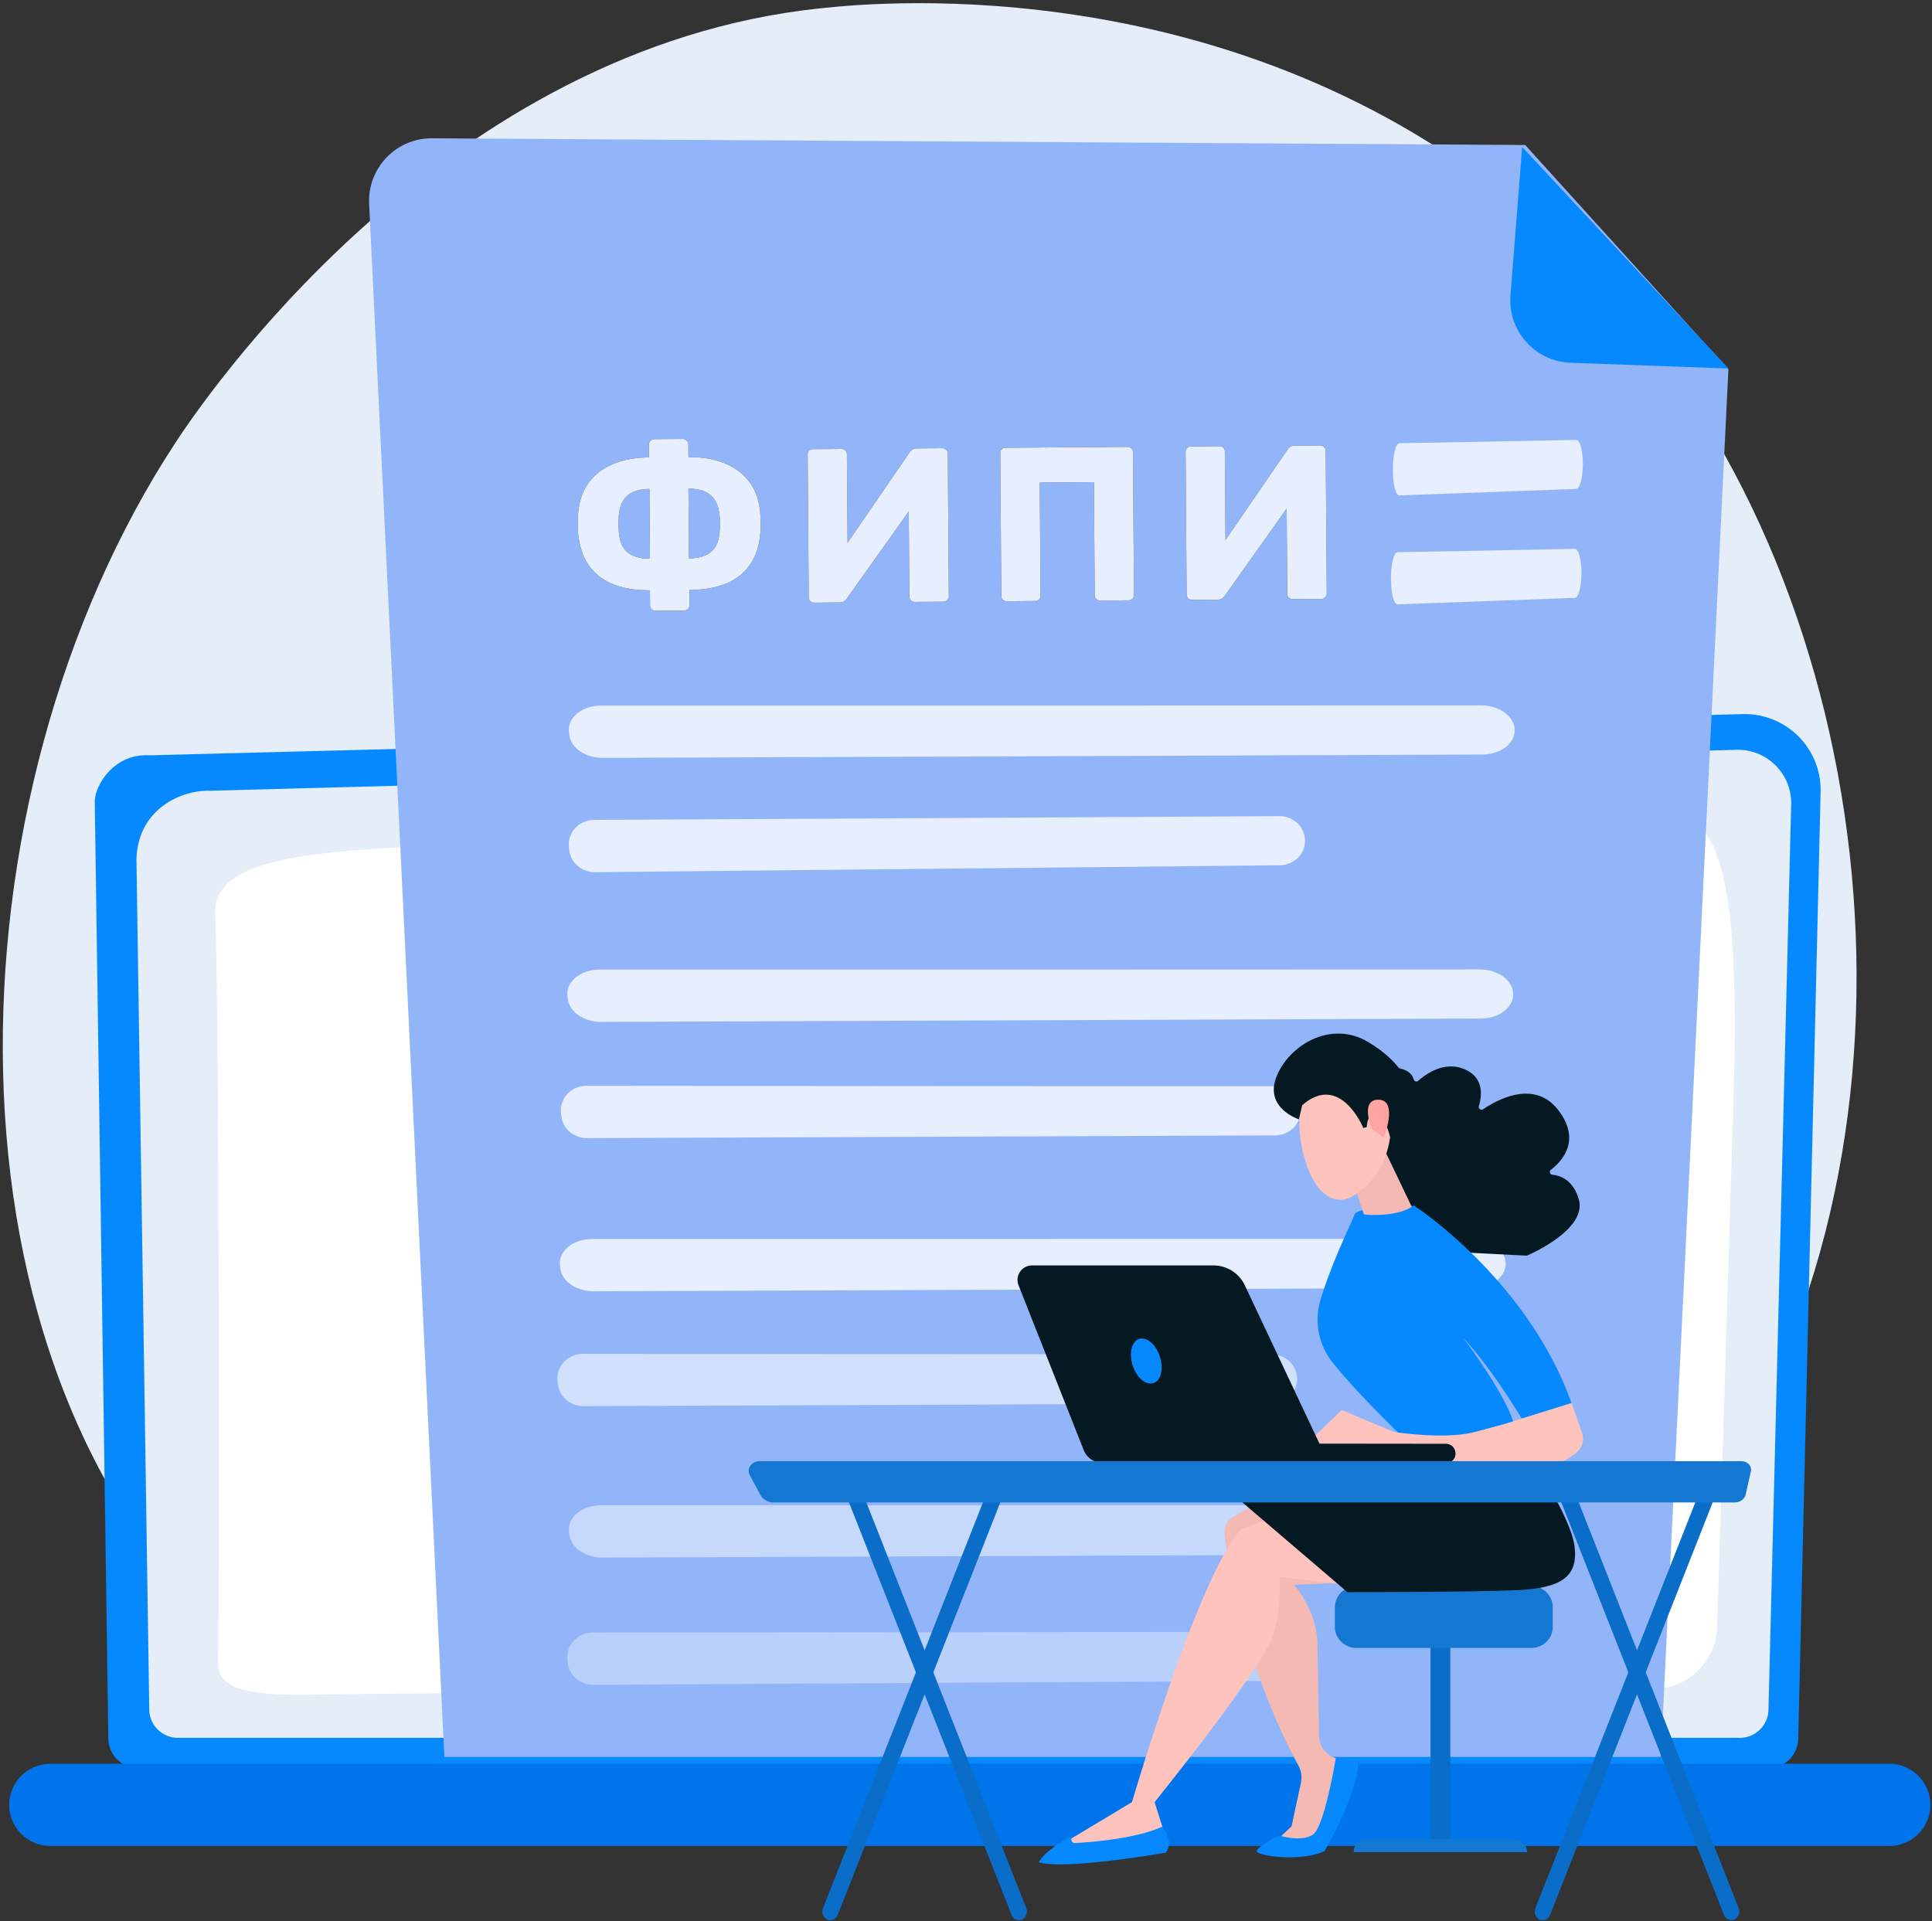 <svg xmlns="http://www.w3.org/2000/svg" width="364" height="362" fill="none"><rect width="100%" height="100%" fill="#333333" stroke="none"/><g clip-path="url(#a)"><path fill="#E4EDF8" d="M307.764 299.055c-9.091 9.37-17.225 14.879-23.453 19.037-60.74 40.557-130.172 28.867-151.638 24.872-34.634-6.446-63.87-10.994-88.988-33.687-57.078-51.568-54.302-159.14-10.688-225.777C38.17 75.6 81.717 11.047 151.3 1.951c1.702-.222 2.972-.349 4.084-.466 10.764-1.14 77.468-7.155 131.858 38.413 7.786 6.523 20.315 18.288 31.934 36.233 42.484 65.613 42.618 167.232-11.411 222.924"/><path fill="#0688FF" d="M338.797 327.515c0 3.119-2.555 5.672-5.678 5.672H26.089c-3.124 0-5.679-2.552-5.679-5.672l-2.555-176.443c0-3.119 3.676-9.21 10.412-8.752l300.065-7.764a14.32 14.32 0 0 1 10.481 4.172 14.3 14.3 0 0 1 4.2 10.461z"/><path fill="#E4EDF8" d="M333.191 322.073c0 2.954-2.418 5.372-5.372 5.372H33.491c-2.954 0-5.371-2.418-5.371-5.372l-2.411-160.176c.284-9.639 8.735-13.103 13.857-12.898l287.594-7.716a10.04 10.04 0 0 1 10.308 10.29z"/><path fill="#fff" d="M41.089 313.187c.308-13.238.193-130.471-.567-140.595-.76-10.125 15.01-12.024 39.219-13.164 24.209-1.139 228.475-5.65 233.734-6.077 11.822-.958 14.269 16.712 13.086 55.073-.888 28.819-2.361 76.295-3.039 98.128-.201 6.501-5.515 11.659-12.019 11.677-49.155.135-237.55.675-250.091 1.049-14.433.429-20.445-.841-20.323-6.091"/><path fill="#0074EB" d="M355.953 347.833H9.478c-4.263 0-7.751-3.488-7.751-7.751 0-4.264 3.488-7.752 7.751-7.752h346.475c4.263 0 7.751 3.488 7.751 7.752s-3.488 7.751-7.751 7.751"/><path fill="#92B5F9" d="m287.356 27.318-205.96-1.261c-6.768-.042-12.181 5.612-11.846 12.373l14.17 292.619h229.194l12.725-261.44z"/><path fill="#0688FF" d="M295.921 68.356c-6.71-.236-11.867-6.019-11.339-12.71l2.208-27.943 38.89 41.735z"/><path fill="#fff" d="M263.681 83.514c5.735-.082 27.75-.514 33.309-.623.701-.014 1.256 2.135 1.225 4.742-.029 2.483-.58 4.467-1.247 4.491l-33.295 1.224c-.641.024-1.174-1.774-1.229-4.148l-.014-.6c-.062-2.714.518-5.075 1.251-5.086M263.325 104.042c5.751-.083 27.829-.514 33.404-.624.703-.014 1.259 2.135 1.229 4.743-.029 2.482-.582 4.466-1.251 4.491l-33.39 1.224c-.643.023-1.177-1.775-1.232-4.148l-.014-.601c-.063-2.714.519-5.075 1.254-5.085M113.258 132.947c28.554.02 138.169-.019 165.849-.029 3.492-.001 6.326 2.162 6.263 4.775-.06 2.487-2.737 4.465-6.06 4.478l-165.757.631c-3.193.012-5.907-1.799-6.261-4.179l-.089-.602c-.405-2.721 2.403-5.076 6.055-5.074M111.937 154.489c22.226-.096 107.551-.582 129.097-.706 2.718-.015 4.909 2.136 4.842 4.749-.063 2.487-2.161 4.476-4.748 4.502l-129.03 1.308c-2.485.025-4.585-1.775-4.844-4.153l-.065-.602c-.296-2.718 1.906-5.085 4.748-5.098M112.976 182.693c28.555.02 138.17-.019 165.85-.029 3.491-.001 6.325 2.162 6.263 4.775-.06 2.487-2.737 4.465-6.061 4.478l-165.757.631c-3.193.012-5.906-1.799-6.26-4.179l-.089-.602c-.405-2.721 2.403-5.076 6.054-5.074M110.492 204.594c22.332.04 108.06.081 129.708.09 2.731.001 4.92 2.166 4.837 4.779-.078 2.486-2.198 4.462-4.797 4.473l-129.643.511c-2.498.01-4.597-1.803-4.843-4.182l-.062-.602c-.282-2.721 1.945-5.074 4.8-5.069M111.568 233.455c28.554.02 138.17-.019 165.85-.029 3.491-.002 6.325 2.162 6.262 4.774-.059 2.487-2.737 4.466-6.06 4.478l-165.757.632c-3.193.012-5.907-1.799-6.26-4.179l-.09-.602c-.404-2.721 2.404-5.077 6.055-5.074" opacity=".78"/><g opacity=".74"><path fill="#fff" d="M109.844 255.096c22.331.04 108.06.081 129.708.09 2.73.002 4.919 2.166 4.837 4.779-.079 2.486-2.198 4.462-4.798 4.473l-129.643.511c-2.497.01-4.596-1.803-4.842-4.182l-.062-.602c-.282-2.721 1.944-5.074 4.8-5.069" opacity=".78"/></g><path fill="#fff" d="M113.258 283.627c28.554.02 138.169-.019 165.849-.029 3.492-.002 6.326 2.161 6.263 4.774-.06 2.487-2.737 4.466-6.06 4.478l-165.757.632c-3.193.012-5.907-1.799-6.261-4.179l-.089-.602c-.405-2.721 2.403-5.077 6.055-5.074" opacity=".48"/><path fill="#fff" d="M111.642 307.612c22.049.001 106.695-.111 128.069-.139 2.697-.004 4.86 2.157 4.781 4.769-.075 2.487-2.166 4.467-4.732 4.482l-128.006.741c-2.465.014-4.54-1.795-4.785-4.174l-.062-.602c-.281-2.72 1.915-5.077 4.735-5.077" opacity=".36"/><path fill="#0A6DC8" d="M156.446 361.812c-.198 0-.399-.044-.593-.134-.763-.359-1.115-1.324-.787-2.156l31.531-80.006c.328-.832 1.212-1.216 1.976-.859.763.358 1.115 1.324.787 2.156l-31.532 80.006c-.245.62-.799.993-1.382.993"/><path fill="#0A6DC8" d="M191.968 361.812c-.583 0-1.137-.372-1.382-.993l-31.532-80.006c-.328-.832.025-1.797.787-2.156.763-.358 1.647.027 1.976.859l31.531 80.006c.328.832-.024 1.798-.787 2.156a1.4 1.4 0 0 1-.593.134M290.663 361.812c-.198 0-.399-.044-.593-.134-.763-.359-1.115-1.324-.787-2.156l31.531-80.006c.329-.832 1.212-1.216 1.976-.859.762.358 1.115 1.324.787 2.156l-31.532 80.006c-.245.62-.799.993-1.382.993"/><path fill="#0A6DC8" d="M326.184 361.812c-.582 0-1.137-.372-1.381-.993l-31.532-80.006c-.328-.832.024-1.797.787-2.156.762-.358 1.647.027 1.975.859l31.532 80.006c.328.832-.024 1.798-.787 2.156-.194.09-.395.134-.594.134M273.246 307.898h-3.729v40.317h3.729z"/><path fill="#1477D2" d="M287.709 348.993h-32.652v-.175a2.25 2.25 0 0 1 2.251-2.252h27.974a2.43 2.43 0 0 1 2.427 2.427M292.554 306.499a4.02 4.02 0 0 1-4.009 4.01h-33.036a4.02 4.02 0 0 1-4.009-4.01v-3.625a4.02 4.02 0 0 1 4.009-4.009h33.036a4.02 4.02 0 0 1 4.009 4.009z"/><path fill="#F5B9B3" d="M243.86 281.018s-5.54.858-11.768 5.022a3.1 3.1 0 0 0-1.371 2.967c.746 5.908 3.813 25.029 13.924 43.705.534.985.687 2.131.451 3.226l-1.756 8.176-3.258 3.054h8.391l5.588-15.12-2.389-.755a4.52 4.52 0 0 1-3.157-4.233l-.281-16.219c.239-7.227-4.431-12.213-4.431-12.213l13.402-.652z"/><path fill="#0688FF" d="M236.803 348.643c-.764 1 8.226 2.32 12.768.132 0 0 6.295-10.954 6.295-16.593 0 0-.499-1.15-4.196-.89 0 0-2.114 12.97-4.346 14.423s-6.245.147-6.245.147-3.148 1.305-4.276 2.781"/><path fill="#FFC3BD" d="M255.509 298.866c-.071-.123-14.429-1.726-14.429-1.726s.47 4.365-.998 10.375c-1.469 6.009-22.549 32.045-22.549 32.045l2.21 7.007c-6.834 2.381-13.556 2.761-20.171 1.213l13.698-8.22s12.82-43.687 20.673-51.481l14.391-4.979z"/><path fill="#051923" d="M287.707 273.445s8.272 12.304 8.951 17.916c.679 5.613-2.266 7.893-10.946 8.269s-31.85.37-31.85.37l-19.776-16.901s14.412-5.142 18.159-6.596c3.747-1.455 35.462-3.058 35.462-3.058"/><path fill="#0688FF" d="M218.907 344.207s2.38 2.305.773 4.869c0 0-18.851 3.341-23.969 1.825 0 0 1.062-2.425 6.826-5.186l-.426.326c-.538.413-.222 1.274.455 1.235 3.798-.216 11.657-.912 16.341-3.069"/><path fill="#051923" d="M259.525 201.346c1.291-.215 6.042-.8 6.828 2.05a.53.53 0 0 0 .866.243c1.498-1.34 5.031-3.86 8.904-2.083 3.42 1.569 3.104 4.837 2.513 6.842-.142.484.386.886.804.605 2.984-2.01 9.86-5.599 14.265.317 4.107 5.516.757 9.345-1.497 11.086-.382.294-.201.899.279.947 1.644.162 3.911 1.067 4.953 4.584 1.634 5.512-8.478 10.093-9.669 10.611a.5.5 0 0 1-.238.043l-20.425-1.047a.53.53 0 0 1-.402-.215l-12.53-16.88a.53.53 0 0 1-.082-.476l5.011-16.257a.53.53 0 0 1 .42-.37"/><path fill="#0688FF" d="M265.337 271.816s-9.633-9.172-14.374-15.248a12.89 12.89 0 0 1-2.183-11.601c2.165-7.293 6.012-14.847 6.363-16.023.537-1.802 11.339-1.727 11.339-1.727s21.254 13.794 29.604 37.161l-9.378 2.919s-5.549-9.31-11.033-15.229c0 0 9.488 12.534 9.822 17.665z"/><path fill="#F5B9B3" d="M253.836 218.873c.113.375 2.932 9.721 3.152 9.915s6.183.514 8.989-1.404l-4.761-9.966z"/><path fill="#FFC3BD" d="M245.869 205.69s-2.353 4.998-.017 12.783 6.527 8.586 9.254 6.766c2.728-1.821 6.293-5.116 6.942-12.081s-12.956-13.782-16.179-7.468"/><path fill="#051923" d="M256.857 212.541s-4.328-10.573-11.513-4.297l-.623 2.667s-6.589-2.102-4.215-8.059 10.225-10.669 17.214-6.542 9.483 9.68 8.929 15.153c-.554 5.472-4.606 3.466-4.606 3.466s-.665-4.057-2.573-4.834c-1.909-.777-1.963 2.277-1.963 2.277z"/><path fill="url(#b)" d="M258.454 212.719s-2.256-5.422 1.145-5.509c3.402-.087 1.853 5.216 1.115 7.146z"/><path fill="#FFC3BD" d="m245.713 272.497 7.077-6.822 9.791 4.136s9.745 1.51 15.323 0l5.578-1.51 12.605-3.924 1.979 5.595a3.37 3.37 0 0 1-1.231 3.87c-1.09.775-2.368 1.626-3.183 1.983-1.66.726-40.918-.503-40.918-.503z"/><path fill="#051923" d="M272.497 275.714q-.047.003-.095.002l-41.055-.044a1.837 1.837 0 0 1-1.835-1.84c.001-1.015.827-1.854 1.839-1.836l41.055.045a1.838 1.838 0 0 1 .091 3.673"/><path fill="#051923" d="M194.44 238.438h34.191a6.52 6.52 0 0 1 5.894 3.736l15.806 33.517h-42.49a3.96 3.96 0 0 1-3.683-2.505l-12.257-31.014c-.709-1.793.612-3.734 2.539-3.734"/><path fill="#0688FF" d="M218.529 255.624c.741 2.302.193 4.537-1.223 4.993s-3.165-1.041-3.905-3.343c-.741-2.302-.194-4.537 1.222-4.993s3.165 1.041 3.906 3.343"/><path fill="#1477D2" d="M329.874 277.212a1.44 1.44 0 0 0-.385-1.312c-.347-.366-.864-.578-1.41-.578H143.167c-.718 0-1.386.318-1.773.843a1.62 1.62 0 0 0-.138 1.752l2.004 3.766c.459.863 1.453 1.415 2.547 1.415H326.81c1.018 0 1.893-.627 2.086-1.494z"/><g opacity=".78"><path fill="#000" d="M123.516 115.094a1.1 1.1 0 0 1-.746-.284q-.291-.287-.294-.741l-.021-2.851q-6.156.045-9.605-2.656-3.45-2.743-3.944-8.193a13 13 0 0 0-.048-.91l-.009-1.239q.037-.62.035-.909.18-3.596 1.815-6.045 1.675-2.492 4.641-3.753 2.965-1.302 6.931-1.331l-.017-2.397a.95.95 0 0 1 .284-.704q.328-.333.741-.336l5.371-.04a.9.9 0 0 1 .705.326.9.9 0 0 1 .335.7l.018 2.396q4.007-.03 6.95 1.23 2.983 1.218 4.696 3.684 1.711 2.425 1.903 6.018.048.909.053 1.528.045.579-.03 1.529-.374 5.457-3.782 8.25-3.41 2.752-9.607 2.797l.021 2.851a.94.94 0 0 1-.325.746.96.96 0 0 1-.7.295zm-1.063-9.826-.097-13.138q-2.685.02-4.163 1.27-1.437 1.25-1.624 3.979-.036.702-.031 1.364.004.62.051 1.321.144 2.726 1.64 3.996 1.497 1.229 4.224 1.208m7.353-.054q2.727-.02 4.205-1.27 1.479-1.291 1.582-4.02.039-.288.036-.784l-.008-1.075a6 6 0 0 0-.047-.826q-.227-2.724-1.723-3.953-1.456-1.23-4.141-1.21z"/><path fill="#fff" d="M123.516 115.094a1.1 1.1 0 0 1-.746-.284q-.291-.287-.294-.741l-.021-2.851q-6.156.045-9.605-2.656-3.45-2.743-3.944-8.193a13 13 0 0 0-.048-.91l-.009-1.239q.037-.62.035-.909.18-3.596 1.815-6.045 1.675-2.492 4.641-3.753 2.965-1.302 6.931-1.331l-.017-2.397a.95.95 0 0 1 .284-.704q.328-.333.741-.336l5.371-.04a.9.9 0 0 1 .705.326.9.9 0 0 1 .335.7l.018 2.396q4.007-.03 6.95 1.23 2.983 1.218 4.696 3.684 1.711 2.425 1.903 6.018.048.909.053 1.528.045.579-.03 1.529-.374 5.457-3.782 8.25-3.41 2.752-9.607 2.797l.021 2.851a.94.94 0 0 1-.325.746.96.96 0 0 1-.7.295zm-1.063-9.826-.097-13.138q-2.685.02-4.163 1.27-1.437 1.25-1.624 3.979-.036.702-.031 1.364.004.62.051 1.321.144 2.726 1.64 3.996 1.497 1.229 4.224 1.208m7.353-.054q2.727-.02 4.205-1.27 1.479-1.291 1.582-4.02.039-.288.036-.784l-.008-1.075a6 6 0 0 0-.047-.826q-.227-2.724-1.723-3.953-1.456-1.23-4.141-1.21z"/><path fill="#000" d="M153.407 113.553a1 1 0 0 1-.746-.284 1.1 1.1 0 0 1-.294-.742l-.197-26.854a1 1 0 0 1 .283-.746q.329-.291.742-.294l5.329-.04q.455-.003.746.284.292.288.295.742l.122 16.649 11.651-16.984a1.66 1.66 0 0 1 .533-.54q.329-.25.866-.255l4.792-.035a.96.96 0 0 1 .705.284.94.94 0 0 1 .335.741l.197 26.855a.94.94 0 0 1-.325.746.96.96 0 0 1-.7.294l-5.329.039a1.15 1.15 0 0 1-.787-.283 1 1 0 0 1-.295-.742l-.118-16.03-11.614 16.364a2.5 2.5 0 0 1-.533.541q-.287.25-.865.254z"/><path fill="#fff" d="M153.407 113.553a1 1 0 0 1-.746-.284 1.1 1.1 0 0 1-.294-.742l-.197-26.854a1 1 0 0 1 .283-.746q.329-.291.742-.294l5.329-.04q.455-.003.746.284.292.288.295.742l.122 16.649 11.651-16.984a1.66 1.66 0 0 1 .533-.54q.329-.25.866-.255l4.792-.035a.96.96 0 0 1 .705.284.94.94 0 0 1 .335.741l.197 26.855a.94.94 0 0 1-.325.746.96.96 0 0 1-.7.294l-5.329.039a1.15 1.15 0 0 1-.787-.283 1 1 0 0 1-.295-.742l-.118-16.03-11.614 16.364a2.5 2.5 0 0 1-.533.541q-.287.25-.865.254z"/><path fill="#000" d="M189.694 113.286a1 1 0 0 1-.746-.283 1 1 0 0 1-.294-.742l-.197-26.854q-.003-.455.284-.746.287-.29.741-.295l22.929-.168q.455-.003.746.284t.295.742l.197 26.854q.003.454-.284.746-.286.291-.741.294l-5.33.039a1 1 0 0 1-.746-.283 1 1 0 0 1-.294-.742l-.156-21.277-10.205.075.156 21.277q.004.454-.284.746-.286.291-.741.294z"/><path fill="#fff" d="M189.694 113.286a1 1 0 0 1-.746-.283 1 1 0 0 1-.294-.742l-.197-26.854q-.003-.455.284-.746.287-.29.741-.295l22.929-.168q.455-.003.746.284t.295.742l.197 26.854q.003.454-.284.746-.286.291-.741.294l-5.33.039a1 1 0 0 1-.746-.283 1 1 0 0 1-.294-.742l-.156-21.277-10.205.075.156 21.277q.004.454-.284.746-.286.291-.741.294z"/><path fill="#000" d="M224.61 113.03a1 1 0 0 1-.746-.283 1.1 1.1 0 0 1-.295-.742l-.197-26.854a1 1 0 0 1 .284-.746 1.1 1.1 0 0 1 .741-.295l5.33-.039q.455-.003.746.284.291.286.294.742l.123 16.649 11.65-16.984a1.7 1.7 0 0 1 .533-.54q.329-.251.866-.255l4.793-.035a.96.96 0 0 1 .704.284.94.94 0 0 1 .336.741l.197 26.854a.94.94 0 0 1-.325.746.95.95 0 0 1-.7.295l-5.33.039a1.15 1.15 0 0 1-.787-.284q-.29-.286-.295-.741l-.117-16.03-11.614 16.364a2.5 2.5 0 0 1-.533.541q-.287.25-.866.254z"/><path fill="#fff" d="M224.61 113.03a1 1 0 0 1-.746-.283 1.1 1.1 0 0 1-.295-.742l-.197-26.854a1 1 0 0 1 .284-.746 1.1 1.1 0 0 1 .741-.295l5.33-.039q.455-.003.746.284.291.286.294.742l.123 16.649 11.65-16.984a1.7 1.7 0 0 1 .533-.54q.329-.251.866-.255l4.793-.035a.96.96 0 0 1 .704.284.94.94 0 0 1 .336.741l.197 26.854a.94.94 0 0 1-.325.746.95.95 0 0 1-.7.295l-5.33.039a1.15 1.15 0 0 1-.787-.284q-.29-.286-.295-.741l-.117-16.03-11.614 16.364a2.5 2.5 0 0 1-.533.541q-.287.25-.866.254z"/></g></g><defs><linearGradient id="b" x1="243.485" x2="273.092" y1="213.032" y2="209.022" gradientUnits="userSpaceOnUse"><stop stop-color="#FEBBBA"/><stop offset="1" stop-color="#FF928E"/></linearGradient><clipPath id="a"><path fill="#fff" d="M0 0h364v362H0z"/></clipPath></defs></svg>